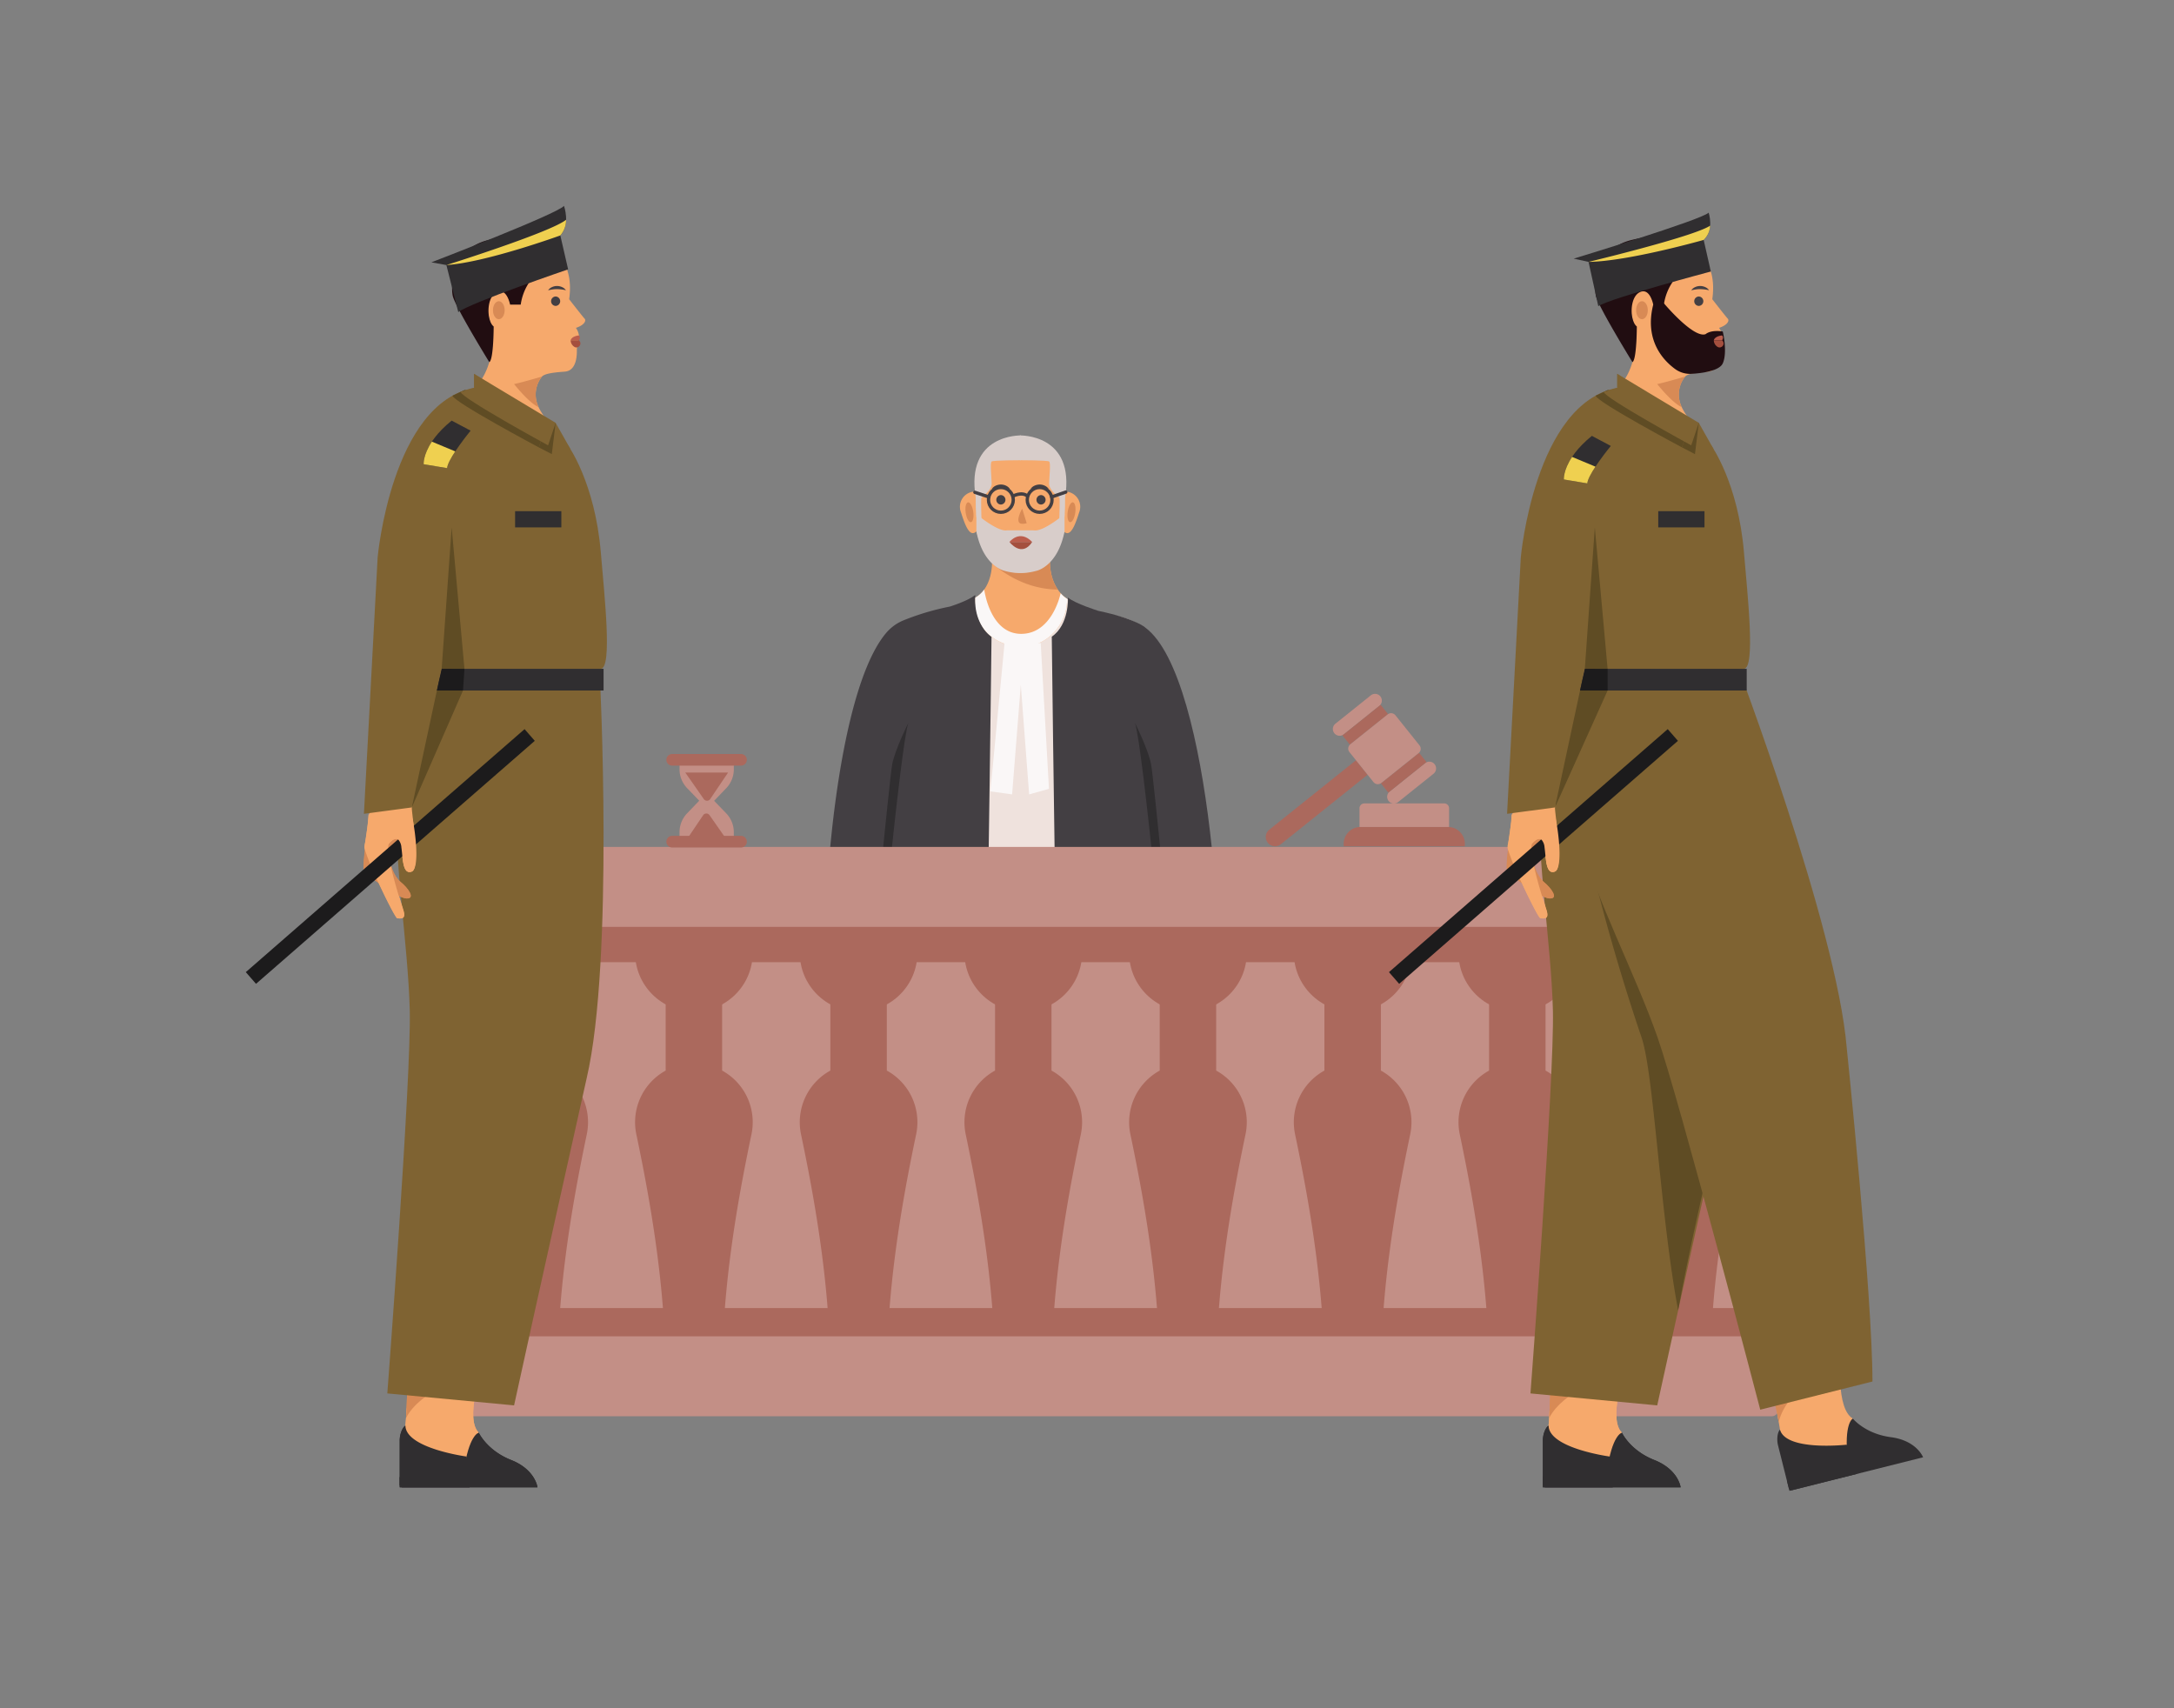 <svg id="Layer_1" data-name="Layer 1" xmlns="http://www.w3.org/2000/svg" viewBox="0 0 700 550"><rect x="0" y="0" width="700" height="550" fill="#808080" stroke="none"/><title>police coming to arrest culprit</title><path d="M287.699,230.255h76.589a14.732,14.732,0,0,1,14.732,14.732v27.689a0,0,0,0,1,0,0H272.967a0,0,0,0,1,0,0v-27.689A14.732,14.732,0,0,1,287.699,230.255Z" fill="#ab695d"/><path d="M389.804,343.739s.858,6.515.126,7.247-10.405,8.373-13.494,8.536-.612-3.341,1.788-5.284,3.376-6.058,3.376-6.058-2.935-5.77-2.668-7.619S389.804,343.739,389.804,343.739Z" fill="#d88a55"/><path d="M380.663,259.104s5.365,35.628,6.097,53.431,3.17,28.046,3.17,30.484-9.755,22.924-10.609,22.924-2.926.61-1.951-2.561,6.341-19.704,4.512-21.741-3.414-2.037-3.902,1.377-.366,8.901-3.292,7.804.122-19.022,0-20.729-1.992-28.94-12.885-51.051l.569-19.957Z" fill="#f6a96c"/><path d="M276.472,259.443s-5.365,35.628-6.097,53.431-3.17,28.046-3.17,30.484,9.755,22.924,10.609,22.924,2.926.61,1.951-2.561-6.341-19.704-4.512-21.741,3.414-2.037,3.902,1.377.366,8.901,3.292,7.804-.122-19.022,0-20.729,1.992-28.94,12.885-51.051l-.569-19.957Z" fill="#f6a96c"/><path d="M279.3,377.989c-3.093-58.312,14.388-98.607,14.388-98.607h69.908s17.478,44.685,15.153,98.607" fill="#302e30"/><line x1="330.879" y1="350.178" x2="326.999" y2="350.178" fill="#302e30"/><path d="M348.448,302.989s11.503,101.309,5.031,129.599" fill="none" stroke="#433f43" stroke-miterlimit="10" stroke-width="0.339"/><path d="M306.445,302.989s-11.503,101.309-5.031,129.599" fill="none" stroke="#433f43" stroke-miterlimit="10" stroke-width="0.339"/><path d="M343.564,192.766a57.614,57.614,0,0,0,15.719,5.487c9.267,1.829,14.267,7.194,18.291,17.437s5.27,28.087,6.49,43.735l-18.623.065-.671,13.145s-.194,6.747-2.064,6.747H295.205c-1.87,0-2.488-6.747-2.488-6.747l-.671-13.145-18.623-.065c1.219-15.648,2.466-33.493,6.49-43.735s9.023-15.608,18.291-17.437a53.182,53.182,0,0,0,15.852-5.853" fill="#efe2dd"/><path d="M319.4,179.13s.997,9.611-5.344,13.269c0,0-1.341,11.218,9.755,14.998s20.12-5.487,19.754-14.632c0,0-6.42-3.516-5.405-14.439Z" fill="#f6a96c"/><path d="M319.443,181.302s8.61,8.474,21.152,8.505v-.001c-1.521-2.231-2.955-5.88-2.435-11.481l-18.76.804a17.667,17.667,0,0,1,.043,2.172Z" fill="#d88a55"/><path d="M359.349,279.382h3.146a2.313,2.313,0,0,0,2.276-1.711l.67-15.374v-19.359S359.008,264.104,359.349,279.382Z" fill="#fea613"/><path d="M292.278,242.938V267.627l.438,10.044a2.313,2.313,0,0,0,2.276,1.711h3.379C298.712,264.104,292.278,242.938,292.278,242.938Z" fill="#fea613"/><line x1="365.441" y1="259.49" x2="365.441" y2="236.353" fill="none" stroke="#433f43" stroke-miterlimit="10" stroke-width="0.339"/><line x1="292.278" y1="259.49" x2="292.278" y2="236.353" fill="none" stroke="#433f43" stroke-miterlimit="10" stroke-width="0.339"/><path d="M319.258,204.991s-2.548,221.016-4.986,224.918-44.385,3.414-44.385,0,12.118-105.74,12.255-106.588-10.547,3.185-14.937-.229c-4.187-3.256-1.012-96.767,18.153-119.336a14.571,14.571,0,0,1,5.391-3.956,81.727,81.727,0,0,1,15.069-4.498s5.852-1.802,8.187-3.739C314.005,191.561,313.596,201.105,319.258,204.991Z" fill="#433f43"/><path d="M267.33,344.078s-.858,6.515-.126,7.247,10.405,8.373,13.494,8.536.612-3.341-1.788-5.284-3.376-6.058-3.376-6.058,2.935-5.77,2.668-7.619S267.33,344.078,267.33,344.078Z" fill="#d88a55"/><path d="M278.974,323.708l2.611,3.289c.02.078.047.18.075.312.718,3.282,3.601,22.799.786,23.856-2.239.84-2.693-2.171-3.001-5.162-.095-.921-.176-1.839-.291-2.642a4.098,4.098,0,0,0-.952-2.459c-.745-.674-1.799-.2-2.95,1.081-.657.732-.386,3.343.285,6.537a.133.133,0,0,0,.01.047c.63,3.015,1.606,6.544,2.479,9.487.098.342.2.674.295.999.644,2.131,1.189,3.851,1.443,4.671.976,3.17-1.097,2.561-1.951,2.561-.102,0-.332-.295-.657-.816-1.104-1.765-3.302-6.141-5.352-10.558a92.059,92.059,0,0,1-4.474-10.829v-.003a3.174,3.174,0,0,1-.125-.718c0-1.866,1.426-8.292,2.425-19.175Z" fill="#f6a96c"/><path d="M282.142,323.32s7.683-82.537,10.335-90.584c0,0-4.207,8.414-5.167,13.169s-7.885,77.714-7.885,77.714S282.431,322.954,282.142,323.32Z" fill="#302e30"/><path d="M338.659,204.991s2.548,221.016,4.986,224.918,44.385,3.414,44.385,0S375.913,324.168,375.776,323.32s10.547,3.185,14.937-.229-.172-104.949-21.913-121.004c0,0-2.832-2.813-15.132-5.41,0,0-7.472-2.341-9.807-4.278C343.862,192.4,344.322,201.105,338.659,204.991Z" fill="#433f43"/><path d="M390.587,344.078s.858,6.515.126,7.247-10.405,8.373-13.494,8.536-.612-3.341,1.788-5.284,3.376-6.058,3.376-6.058-2.935-5.77-2.668-7.619S390.587,344.078,390.587,344.078Z" fill="#d88a55"/><path d="M388.289,324.185c.999,10.883,2.425,17.308,2.425,19.175a3.174,3.174,0,0,1-.125.718v.003a92.059,92.059,0,0,1-4.474,10.829c-2.049,4.417-4.247,8.793-5.352,10.558-.325.522-.555.816-.657.816-.854,0-2.926.61-1.951-2.561.254-.82.799-2.54,1.443-4.671.095-.325.196-.657.295-.999.874-2.943,1.849-6.473,2.479-9.487a.133.133,0,0,0,.01-.047c.671-3.194.942-5.806.285-6.537-1.152-1.28-2.205-1.755-2.95-1.081a4.098,4.098,0,0,0-.952,2.459c-.115.803-.196,1.721-.291,2.642-.308,2.991-.762,6.002-3.001,5.162-2.815-1.057.068-20.574.786-23.856.027-.132.054-.234.075-.312l2.611-3.289Z" fill="#f6a96c"/><path d="M375.776,323.32s-7.683-82.537-10.335-90.584c0,0,4.207,8.414,5.167,13.169s7.885,77.714,7.885,77.714S375.486,322.954,375.776,323.32Z" fill="#302e30"/><path d="M343.564,192.766a8.696,8.696,0,0,1-2.052-1.775c0,0-2.604,13.105-12.722,13.089-10.119-.016-11.88-14.273-11.88-14.273l-0,0a9.159,9.159,0,0,1-2.854,2.592s-1.341,11.218,9.755,14.998S343.93,201.911,343.564,192.766Z" fill="#faf7f7"/><polygon points="323.515 206.394 318.894 254.793 325.885 255.768 328.683 220.488 331.368 255.768 337.754 253.98 335.098 207.059 323.515 206.394" fill="#faf7f7"/><path d="M343.651,158.321a1.234,1.234,0,0,0-.495.112c-1.718-8.863-7.611-15.395-14.619-15.395-7.03,0-12.938,6.572-14.636,15.476a1.289,1.289,0,0,0-.65-.193,4.903,4.903,0,0,0-3.821,6.666c1.116,3.508,2.294,6.666,3.821,6.666a1.565,1.565,0,0,0,1.127-.584c2.155,7.845,7.68,13.428,14.159,13.428,6.442,0,11.939-5.52,14.121-13.295a1.47,1.47,0,0,0,.993.451c1.527,0,2.705-3.158,3.821-6.666A4.903,4.903,0,0,0,343.651,158.321Z" fill="#f6a96c"/><path d="M335.197,162.447a1.525,1.525,0,0,0,0-3.048,1.525,1.525,0,0,0,0,3.048Z" fill="#433f43"/><path d="M322.271,162.447a1.525,1.525,0,0,0,0-3.048,1.525,1.525,0,0,0,0,3.048Z" fill="#433f43"/><path d="M329.129,163.768s-2.762,4.796,0,4.878a4.449,4.449,0,0,0,1.454-.198" fill="#d88a55"/><path d="M331.864,157.373a3.001,3.001,0,0,1,1.267-1.017,3.9,3.9,0,0,1,1.617-.353,3.764,3.764,0,0,1,1.621.355,3.192,3.192,0,0,1,1.267,1.014c-.552-.076-1.023-.199-1.5-.256a8.404,8.404,0,0,0-1.385-.098A14.017,14.017,0,0,0,331.864,157.373Z" fill="#433f43"/><path d="M319.385,157.373a3.001,3.001,0,0,1,1.267-1.017,3.9,3.9,0,0,1,1.617-.353,3.764,3.764,0,0,1,1.621.355,3.192,3.192,0,0,1,1.267,1.014c-.552-.076-1.023-.199-1.5-.256a8.404,8.404,0,0,0-1.385-.098A14.017,14.017,0,0,0,319.385,157.373Z" fill="#433f43"/><ellipse cx="345.002" cy="164.93" rx="3.231" ry="1.227" transform="translate(132.379 482.765) rotate(-81.769)" fill="#d88a55"/><ellipse cx="312.155" cy="164.93" rx="1.227" ry="3.231" transform="translate(-20.397 46.389) rotate(-8.231)" fill="#d88a55"/><path d="M333.282,170.796s-.45-.044-.692-.044h-8.278a2.297,2.297,0,0,0-.444.044h0c-3.173.044-9.489-5.285-9.489-5.285v5.558c1.581,8.107,5.521,11.122,7.644,12.183a9.482,9.482,0,0,0,1.016.426,3.974,3.974,0,0,0,.392.112v-0a18.82,18.82,0,0,0,10.287-.004l0.0.005s6.839-1.371,9.053-12.721v-5.558S336.455,170.84,333.282,170.796Z" fill="#d8cdca"/><path d="M314.164,160.194s-.058,6.009.347,6.702,1.502,0,1.502,0-.231-6.529,0-6.702,3.351-2.369,3.293-4.565-.576-6.645.001-7.049,9.417-.404,9.417-.404v-7.974S310.812,139.625,314.164,160.194Z" fill="#d8cdca"/><path d="M342.946,160.194s.058,6.009-.347,6.702-1.502,0-1.502,0,.231-6.529,0-6.702-3.351-2.369-3.293-4.565.576-6.645-.001-7.049-9.417-.404-9.417-.404v-7.974S346.297,139.625,342.946,160.194Z" fill="#d8cdca"/><path d="M325.035,174.498s3.252-4.227,7.316,0Z" fill="#bb5d4c"/><path d="M325.035,174.498s3.902,5.203,7.316,0Z" fill="#a44f3e"/><circle cx="322.271" cy="160.94" r="3.99" fill="none" stroke="#433f43" stroke-miterlimit="10" stroke-width="1.069"/><circle cx="334.75" cy="160.94" r="3.99" fill="none" stroke="#433f43" stroke-miterlimit="10" stroke-width="1.069"/><path d="M326.09,159.783s2.902-1.68,4.841,0" fill="none" stroke="#433f43" stroke-miterlimit="10" stroke-width="1.069"/><line x1="338.623" y1="159.995" x2="343.156" y2="158.434" fill="none" stroke="#433f43" stroke-linecap="round" stroke-miterlimit="10" stroke-width="1.069"/><line x1="318.397" y1="159.995" x2="313.902" y2="158.515" fill="none" stroke="#433f43" stroke-linecap="round" stroke-miterlimit="10" stroke-width="1.069"/><circle cx="156.678" cy="266.018" r="17.181" fill="#ab695d"/><circle cx="555.309" cy="266.018" r="17.181" fill="#ab695d"/><rect x="148.588" y="287.826" width="414.811" height="162.11" fill="#c38f86"/><circle cx="170.4" cy="306.764" r="18.938" fill="#ab695d"/><path d="M189.339,361.306a18.931,18.931,0,0,0-9.848-16.614V310.552H161.31v34.14a18.963,18.963,0,0,0-9.442,20.532c5.398,25.646,9.442,51.559,9.442,77.767v6.945h18.181v-6.945c0-26.208,4.044-52.121,9.442-77.767A19.006,19.006,0,0,0,189.339,361.306Z" fill="#ab695d"/><circle cx="223.427" cy="306.764" r="18.938" fill="#ab695d"/><path d="M242.365,361.306a18.931,18.931,0,0,0-9.848-16.614V310.552H214.337v34.14a18.963,18.963,0,0,0-9.442,20.532c5.398,25.646,9.442,51.559,9.442,77.767v6.945h18.181v-6.945c0-26.208,4.044-52.121,9.442-77.767A19.006,19.006,0,0,0,242.365,361.306Z" fill="#ab695d"/><circle cx="276.454" cy="306.764" r="18.938" fill="#ab695d"/><path d="M295.392,361.306a18.931,18.931,0,0,0-9.848-16.614V310.552H267.363v34.14a18.963,18.963,0,0,0-9.442,20.532c5.398,25.646,9.442,51.559,9.442,77.767v6.945H285.544v-6.945c0-26.208,4.044-52.121,9.442-77.767A19.006,19.006,0,0,0,295.392,361.306Z" fill="#ab695d"/><circle cx="329.48" cy="306.764" r="18.938" fill="#ab695d"/><path d="M348.418,361.306a18.931,18.931,0,0,0-9.848-16.614V310.552H320.39v34.14a18.963,18.963,0,0,0-9.442,20.532c5.398,25.646,9.442,51.559,9.442,77.767v6.945h18.181v-6.945c0-26.208,4.044-52.121,9.442-77.767A19.006,19.006,0,0,0,348.418,361.306Z" fill="#ab695d"/><circle cx="382.507" cy="306.764" r="18.938" fill="#ab695d"/><path d="M401.445,361.306a18.931,18.931,0,0,0-9.848-16.614V310.552H373.417v34.14a18.963,18.963,0,0,0-9.442,20.532c5.398,25.646,9.442,51.559,9.442,77.767v6.945h18.181v-6.945c0-26.208,4.044-52.121,9.442-77.767A19.006,19.006,0,0,0,401.445,361.306Z" fill="#ab695d"/><circle cx="435.533" cy="306.764" r="18.938" fill="#ab695d"/><path d="M454.472,361.306a18.931,18.931,0,0,0-9.848-16.614V310.552H426.443v34.14a18.963,18.963,0,0,0-9.442,20.532c5.398,25.646,9.442,51.559,9.442,77.767v6.945h18.181v-6.945c0-26.208,4.044-52.121,9.442-77.767A19.006,19.006,0,0,0,454.472,361.306Z" fill="#ab695d"/><circle cx="488.56" cy="306.764" r="18.938" fill="#ab695d"/><path d="M507.498,361.306a18.931,18.931,0,0,0-9.848-16.614V310.552H479.47v34.14a18.963,18.963,0,0,0-9.442,20.532c5.398,25.646,9.442,51.559,9.442,77.767v6.945h18.181v-6.945c0-26.208,4.044-52.121,9.442-77.767A19.006,19.006,0,0,0,507.498,361.306Z" fill="#ab695d"/><circle cx="541.587" cy="306.764" r="18.938" fill="#ab695d"/><path d="M560.525,361.306a18.931,18.931,0,0,0-9.848-16.614V310.552H532.496v34.14a18.963,18.963,0,0,0-9.442,20.532c5.398,25.646,9.442,51.559,9.442,77.767v6.945H550.677v-6.945c0-26.208,4.044-52.121,9.442-77.767A19.006,19.006,0,0,0,560.525,361.306Z" fill="#ab695d"/><rect x="148.588" y="290.856" width="414.811" height="18.938" fill="#ab695d"/><rect x="148.588" y="421.15" width="414.811" height="25.756" fill="#ab695d"/><rect x="139.498" y="272.676" width="432.992" height="25.756" rx="2" fill="#c38f86"/><rect x="139.498" y="430.241" width="432.992" height="25.756" rx="2" fill="#c38f86"/><path d="M436.607,244.772,408.683,267.141a2.991,2.991,0,1,0,3.742,4.668l27.921-22.37" fill="#ab695d"/><path d="M447.124,257.902a2.181,2.181,0,0,1,.338-3.06l11.402-9.13A2.177,2.177,0,0,1,461.587,249.11l-11.402,9.13a2.173,2.173,0,0,1-3.06-.338Zm0,0" fill="#c38f86"/><path d="M447.018,255.197l-2.388-2.986,12.287-9.842,2.392,2.986Zm12.291-9.842" fill="#ab695d"/><path d="M429.642,236.075a2.173,2.173,0,0,0,3.06.338l11.401-9.13a2.177,2.177,0,1,0-2.722-3.398l-11.401,9.13a2.179,2.179,0,0,0-.338,3.06Zm0,0" fill="#c38f86"/><path d="M444.547,226.928l2.392,2.986-12.29,9.842-2.393-2.986Zm-12.291,9.842" fill="#ab695d"/><path d="M434.5,242.145a1.778,1.778,0,0,1,.276-2.495l12.034-9.636a1.774,1.774,0,0,1,2.492.275l7.758,9.684a1.774,1.774,0,0,1-.275,2.49l-12.034,9.636a1.774,1.774,0,0,1-2.492-.275l-7.758-9.68Zm0,0" fill="#c38f86"/><path d="M432.649,271.702a5.444,5.444,0,0,1,5.448-5.448h28.129a5.449,5.449,0,0,1,5.448,5.448v.801H432.649Zm0,.801" fill="#ab695d"/><path d="M437.739,260.231a1.56,1.56,0,0,1,1.562-1.562h25.719a1.562,1.562,0,0,1,1.564,1.562v6.023H437.739Zm0,6.023" fill="#c38f86"/><path d="M236.277,247.715v-3.078H218.805v3.064a8.736,8.736,0,0,0,2.447,6.064l3.888,4.033-3.906,4.074a8.736,8.736,0,0,0-2.43,6.046v3.078h17.472v-3.064a8.736,8.736,0,0,0-2.447-6.064l-3.888-4.033,3.906-4.074A8.736,8.736,0,0,0,236.277,247.715Z" fill="#c38f86"/><path d="M220.652,270.995l5.748-8.526a1.248,1.248,0,0,1,2.058-.017l5.972,8.544Z" fill="#ab695d"/><path d="M234.43,248.739l-5.748,8.526a1.248,1.248,0,0,1-2.058.017l-5.972-8.544Z" fill="#ab695d"/><path d="M238.598,246.509H216.433a1.872,1.872,0,1,1,0-3.744h22.164a1.872,1.872,0,0,1,0,3.744Z" fill="#ab695d"/><path d="M238.598,272.866H216.433a1.872,1.872,0,0,1,0-3.744h22.164a1.872,1.872,0,0,1,0,3.744Z" fill="#ab695d"/><path d="M541.143,478.875s-.652-5.705-8.476-8.802-10.432-8.802-10.432-8.802l-23.99,1.013-.787,12.679h.226a.906.906,0,0,0-.906.906v2.101a.906.906,0,0,0,.906.906Z" fill="#302e30"/><path d="M523.248,441.068s-5.578,15.801-1.013,20.203c0,0-3.239.616-4.869,12.841l-19.908.851s-.386-3.864.787-12.679c.346-2.598.584-5.21.689-7.829l1.673-12.003Z" fill="#f6a96c"/><path d="M498.821,456.551l-0-.004c.046-.697.086-1.394.114-2.092L499.414,442.525h19.235S503.212,447.845,498.821,456.551Z" fill="#d88a55"/><path d="M518.284,468.951s-19.478-2.612-19.665-9.924c0,0-.688.295-1.292,1.843a8.408,8.408,0,0,0-.548,3.061V478.875h22.499Z" fill="#302e30"/><path d="M541.143,478.875s-.652-5.705-8.476-8.802-10.432-8.802-10.432-8.802l-23.99,1.013-.787,12.679h.226a.906.906,0,0,0-.906.906v2.101a.906.906,0,0,0,.906.906Z" fill="#302e30"/><path d="M523.248,441.068s-5.578,15.801-1.013,20.203c0,0-3.239.616-4.869,12.841l-19.908.851s-.386-3.864.787-12.679c.346-2.598.584-5.21.689-7.829l1.673-12.003Z" fill="#f6a96c"/><path d="M498.821,456.551l-0-.004c.046-.697.086-1.394.114-2.092L499.414,442.525h19.235S503.212,447.845,498.821,456.551Z" fill="#d88a55"/><path d="M518.284,468.951s-19.478-2.612-19.665-9.924c0,0-.688.295-1.292,1.843a8.408,8.408,0,0,0-.548,3.061V478.875h22.499Z" fill="#302e30"/><path d="M561.222,217.476s4.603,91.818-4.243,129.684c0,0-17.754,79.415-23.371,105.327l-40.817-3.852s7.746-101.821,7.225-123.273-5.404-50.496-3.92-65.487,13.998-45.799,13.998-45.799Z" fill="#7f6332"/><path d="M528.543,333.979a656.564,656.564,0,0,1-18.143-63.995c-2.297-10.585-1.681-30.703-1.153-41.173.893-2.589,49.885-1.358,52.645,6.526.845,28.636,1.496,84.387-4.914,111.824,0,0-11.043,43.918-16.636,74.714C534.617,391.702,532.495,345.273,528.543,333.979Z" fill="#5f4c24"/><polygon points="561.536 210.041 561.536 215.333 510.295 215.333 510.295 210.004 561.536 210.041" fill="#f6a96c"/><path d="M619.21,469.198s-2.022-5.375-10.364-6.474-12.262-5.997-12.262-5.997l-23.021,6.824,2.324,12.489.22-.055a.906.906,0,0,0-.658,1.099l.512,2.038a.906.906,0,0,0,1.099.658Z" fill="#302e30"/><path d="M592.648,436.886s-1.562,16.684,3.936,19.841c0,0-2.992,1.386-1.596,13.64l-19.101,5.673s-1.316-3.653-2.324-12.489c-.297-2.604-.702-5.195-1.237-7.761L571.026,443.741Z" fill="#f6a96c"/><path d="M572.726,457.851l-.001-.004q-.187-1.031-.399-2.057L569.886,444.102l18.656-4.683S574.865,448.338,572.726,457.851Z" fill="#d88a55"/><path d="M594.623,465.139s-19.528,2.209-21.49-4.837c0,0-.595.454-.805,2.102a8.408,8.408,0,0,0,.213,3.103L576.181,480l21.821-5.478Z" fill="#302e30"/><path d="M558.795,212.505s32.595,85.961,35.814,124.713c0,0,8.301,79.903,8.301,107.583l-36.133,9.071S540.792,354.233,533.704,333.979s-20.66-46.392-23.855-61.114-.753-47.884-.753-47.884Z" fill="#7f6332"/><path d="M485.627,273.556s-.854,6.488-.125,7.216,10.361,8.338,13.437,8.5.609-3.327-1.781-5.262-3.361-6.032-3.361-6.032,2.923-5.746,2.656-7.587S485.627,273.556,485.627,273.556Z" fill="#d88a55"/><path d="M494.729,189.278s-5.343,35.478-6.071,53.206-3.157,27.927-3.157,30.356,9.714,22.828,10.564,22.828,2.914.607,1.943-2.55-6.314-19.621-4.493-21.649,3.4-2.028,3.886,1.371.364,8.864,3.278,7.771-.121-18.942,0-20.642,1.983-28.818,12.83-50.836l-.567-19.872Z" fill="#f6a96c"/><path d="M550.972,143.39s8.673,11.895,10.565,34.488c1.159,13.847,3.764,37.212,0,37.455s-51.241,0-51.241,0L500.679,259.968l-15.42,2.051,4.416-82.569s4.465-49.61,31.062-54.577Z" fill="#7f6332"/><path d="M542.593,78.368s10.847,3.4,8.742,17.971c0,0,4.432,5.707,4.978,6.253s.121,2.003-2.793,2.975a5.583,5.583,0,0,1,.971,2.428c0,1.032-.668,3.643-.668,4.675s.182,6.678-3.886,6.982-6.435.668-7.346,1.579a9.149,9.149,0,0,0-1.457,8.985c1.579,4.493,9.835,13.174,9.835,13.174s-16.271-2.611-30.234-18.517c0,0,6.435-4.549,6.071-18.634,0,0-5.041-12.749.787-15.056a10.25,10.25,0,0,1,4.799,6.613l-3.703-14.061A61.412,61.412,0,0,1,542.593,78.368Z" fill="#f6a96c"/><path d="M485.547,273.554s-.854,6.488-.125,7.216,10.361,8.338,13.437,8.5.609-3.327-1.781-5.262-3.361-6.032-3.361-6.032,2.923-5.746,2.656-7.587S485.547,273.554,485.547,273.554Z" fill="#d88a55"/><path d="M496.531,262.019l2.176,2.74c.02.078.047.179.074.31.715,3.268,4.621,14.488,1.818,15.541-2.229.836-2.681-2.162-2.988-5.14-.094-.917-.175-1.831-.29-2.631a4.081,4.081,0,0,0-.948-2.449c-.742-.671-1.791-.199-2.938,1.076-.654.729-.385,3.329.283,6.51a.132.132,0,0,0,.01.047c.627,3.002,1.599,6.516,2.469,9.447.098.341.199.671.293.995.641,2.122,1.184,3.835,1.437,4.651.971,3.157-1.093,2.55-1.943,2.55-.101,0-.331-.293-.654-.813-1.1-1.757-3.289-6.115-5.329-10.513a91.671,91.671,0,0,1-4.456-10.783v-.003a3.161,3.161,0,0,1-.125-.715c0-1.858.36.22,1.355-10.617Z" fill="#f6a96c"/><line x1="538.628" y1="236.64" x2="448.87" y2="314.88" fill="none" stroke="#1c1b1c" stroke-miterlimit="10" stroke-width="5"/><path d="M496.531,262.019l4.359,1.561c.02.078.047.179.074.31.715,3.268,2.438,15.667-.365,16.72-2.229.836-2.681-2.162-2.988-5.14-.094-.917-.175-1.831-.29-2.631a4.081,4.081,0,0,0-.948-2.449c-.742-.671-1.791-.199-2.938,1.076-.654.729-7.653,1.593-6.658-9.244Z" fill="#f6a96c"/><path d="M546.987,98.496a1.519,1.519,0,0,0,0-3.036,1.519,1.519,0,0,0,0,3.036Z" fill="#433f43"/><path d="M550.306,93.444a13.959,13.959,0,0,0-2.875-.353,8.369,8.369,0,0,0-1.379.098c-.475.056-.944.179-1.493.255a3.178,3.178,0,0,1,1.262-1.01,3.748,3.748,0,0,1,1.614-.354,3.883,3.883,0,0,1,1.61.351A2.99,2.99,0,0,1,550.306,93.444Z" fill="#433f43"/><ellipse cx="528.691" cy="99.876" rx="1.882" ry="2.898" fill="#d88a55"/><path d="M541.498,131.084c-3.145-1.388-7.89-7.425-7.89-7.425,2.874-.607,8.985-2.428,8.985-2.428a9.402,9.402,0,0,0-1.096,9.853Z" fill="#d88a55"/><path d="M548.499,82.776s-12.589-1.449-11.925.873,3.649,4.81,1.659,7.629a17.313,17.313,0,0,0-2.488,6.8h-3.423s-1.055-5.639-4.372-3.98-3.233,9.194-.911,11.019c0,0-.02,10.716-1.415,11.476,0,0-11.201-18.175-11.789-21.443-.729-4.047.183-14.983,11.213-17.803S544.601,77.137,548.499,82.776Z" fill="#210d11"/><path d="M532.394,97.796l1.44-1.406,1.838,1.163s9.553,11.454,13.497,10.036c1.968-1.555,5.543-.854,5.543-.854s1.599,6.677,0,10.251c-1.093,2.444-6.616,3.163-9.998,3.373a8.208,8.208,0,0,1-5.354-1.553C535.536,116.014,529.308,109.469,532.394,97.796Z" fill="#210d11"/><path d="M554.493,107.995s-2.368.182-2.671,1.579h2.671S555.161,108.663,554.493,107.995Z" fill="#bb5d4c"/><path d="M551.822,109.574a2.519,2.519,0,0,0,1.361,2.19,1.285,1.285,0,0,0,1.622-1.807,1.806,1.806,0,0,0-.312-.383Z" fill="#a44f3e"/><polygon points="510.295 215.333 513.509 169.8 517.631 215.367 510.295 215.333" fill="#5f4c24"/><path d="M514.625,98.564l-3.136-14.242L506.706,83.268s41.223-12.492,43.459-14.805c0,0,1.889,5.61-1.605,8.785l2.308,10.171S518.914,95.882,514.625,98.564Z" fill="#302e30"/><path d="M548.56,77.248a6.711,6.711,0,0,0,2.078-4.593c-5.128,3.498-39.15,11.666-39.15,11.666C524.354,84.139,548.56,77.248,548.56,77.248Z" fill="#efd050"/><path d="M520.737,124.873v-4.497s22.307,15.225,26.25,15.765l4.834,8.557S530.685,139.346,520.737,124.873Z" fill="#7f6332"/><path d="M543.999,136.794l-2.428,7.25s-27.6-14.698-27.779-16.655l3.958-1.862Z" fill="#5f4c24"/><rect x="533.933" y="164.58" width="14.891" height="5.22" fill="#302e30"/><polygon points="562.419 222.329 508.754 222.329 510.295 215.333 562.419 215.333 562.419 222.329" fill="#302e30"/><polygon points="541.571 144.044 545.754 146.211 546.987 136.14 542.221 142.105 541.571 144.044" fill="#5f4c24"/><path d="M546.987,136.14l-2.428,7.25s-28.01-15.276-28.189-17.233l4.368-1.284v-4.497Z" fill="#7f6332"/><polygon points="500.679 259.968 517.631 222.329 508.754 222.329 500.679 259.968" fill="#5f4c24"/><polygon points="510.295 215.333 517.631 215.367 517.631 222.329 508.754 222.329 510.295 215.333" fill="#1c1b1c"/><path d="M503.541,154.374s-.501-6.3,9.019-14.04l6.101,3.24s-7.385,9-7.562,12.06Z" fill="#302e30"/><path d="M506.193,147.108c-2.883,4.328-2.652,7.267-2.652,7.267l7.558,1.26c.069-1.19,1.231-3.278,2.622-5.386Z" fill="#efd050"/><path d="M173.063,478.875s-.652-5.705-8.476-8.802-10.432-8.802-10.432-8.802L130.165,462.284l-.787,12.679h.226a.906.906,0,0,0-.906.906v2.101a.906.906,0,0,0,.906.906Z" fill="#302e30"/><path d="M155.168,441.068s-5.578,15.801-1.013,20.203c0,0-3.239.616-4.869,12.841l-19.908.851s-.386-3.864.787-12.679c.346-2.598.584-5.21.689-7.829l1.673-12.003Z" fill="#f6a96c"/><path d="M130.741,456.551l-0-.004c.046-.697.086-1.394.114-2.092L131.334,442.525h19.235S135.132,447.845,130.741,456.551Z" fill="#d88a55"/><path d="M150.204,468.951s-19.478-2.612-19.665-9.924c0,0-.688.295-1.292,1.843a8.408,8.408,0,0,0-.548,3.061V478.875h22.499Z" fill="#302e30"/><path d="M173.063,478.875s-.652-5.705-8.476-8.802-10.432-8.802-10.432-8.802L130.165,462.284l-.787,12.679h.226a.906.906,0,0,0-.906.906v2.101a.906.906,0,0,0,.906.906Z" fill="#302e30"/><path d="M155.168,441.068s-5.578,15.801-1.013,20.203c0,0-3.239.616-4.869,12.841l-19.908.851s-.386-3.864.787-12.679c.346-2.598.584-5.21.689-7.829l1.673-12.003Z" fill="#f6a96c"/><path d="M130.741,456.551l-0-.004c.046-.697.086-1.394.114-2.092L131.334,442.525h19.235S135.132,447.845,130.741,456.551Z" fill="#d88a55"/><path d="M150.204,468.951s-19.478-2.612-19.665-9.924c0,0-.688.295-1.292,1.843a8.408,8.408,0,0,0-.548,3.061V478.875h22.499Z" fill="#302e30"/><path d="M193.142,217.476s4.603,91.818-4.243,129.684c0,0-17.754,79.415-23.371,105.327l-40.817-3.852s7.746-101.821,7.225-123.273-5.404-50.496-3.92-65.487,13.998-45.799,13.998-45.799Z" fill="#7f6332"/><polygon points="193.456 210.041 193.456 215.333 142.215 215.333 142.215 210.004 193.456 210.041" fill="#f6a96c"/><path d="M117.547,273.556s-.854,6.488-.125,7.216,10.361,8.338,13.437,8.5.609-3.327-1.781-5.262-3.361-6.032-3.361-6.032,2.923-5.746,2.656-7.587S117.547,273.556,117.547,273.556Z" fill="#d88a55"/><path d="M126.649,189.278s-5.343,35.478-6.071,53.206-3.157,27.927-3.157,30.356,9.714,22.828,10.564,22.828,2.914.607,1.943-2.55-6.314-19.621-4.493-21.649,3.4-2.028,3.886,1.371.364,8.864,3.278,7.771-.121-18.942,0-20.642,1.983-28.818,12.83-50.836l-.567-19.872Z" fill="#f6a96c"/><path d="M182.892,143.39s8.673,11.895,10.565,34.488c1.159,13.847,3.764,37.212,0,37.455s-51.241,0-51.241,0l-9.616,44.635-15.42,2.051,4.416-82.569s4.465-49.61,31.062-54.577Z" fill="#7f6332"/><path d="M174.513,78.368s10.847,3.4,8.742,17.971c0,0,4.432,5.707,4.978,6.253s.121,2.003-2.793,2.975a5.583,5.583,0,0,1,.971,2.428c0,1.032-.668,3.643-.668,4.675s.182,6.678-3.886,6.982-6.435.668-7.346,1.579a9.149,9.149,0,0,0-1.457,8.985c1.579,4.493,9.835,13.174,9.835,13.174s-16.271-2.611-30.234-18.517c0,0,6.435-4.549,6.071-18.634,0,0-5.041-12.749.787-15.056A10.25,10.25,0,0,1,164.314,97.796l-3.703-14.061A61.412,61.412,0,0,1,174.513,78.368Z" fill="#f6a96c"/><path d="M117.467,273.554s-.854,6.488-.125,7.216,10.361,8.338,13.437,8.5.609-3.327-1.781-5.262-3.361-6.032-3.361-6.032,2.923-5.746,2.656-7.587S117.467,273.554,117.467,273.554Z" fill="#d88a55"/><path d="M128.451,262.019l2.176,2.74c.02.078.047.179.074.31.715,3.268,4.621,14.488,1.818,15.541-2.229.836-2.681-2.162-2.988-5.14-.094-.917-.175-1.831-.29-2.631a4.08,4.08,0,0,0-.948-2.449c-.742-.671-1.791-.199-2.938,1.076-.654.729-.385,3.329.283,6.51a.132.132,0,0,0,.01.047c.627,3.002,1.599,6.516,2.469,9.447.098.341.199.671.293.995.641,2.122,1.184,3.835,1.437,4.651.971,3.157-1.093,2.55-1.943,2.55-.101,0-.331-.293-.654-.813-1.1-1.757-3.289-6.115-5.329-10.513a91.671,91.671,0,0,1-4.456-10.783v-.003a3.161,3.161,0,0,1-.125-.715c0-1.858.36.22,1.355-10.617Z" fill="#f6a96c"/><line x1="170.548" y1="236.64" x2="80.79" y2="314.88" fill="none" stroke="#1c1b1c" stroke-miterlimit="10" stroke-width="5"/><path d="M128.451,262.019l4.359,1.561c.02.078.047.179.074.31.715,3.268,2.438,15.667-.365,16.72-2.229.836-2.681-2.162-2.988-5.14-.094-.917-.175-1.831-.29-2.631a4.08,4.08,0,0,0-.948-2.449c-.742-.671-1.791-.199-2.938,1.076-.654.729-7.653,1.593-6.658-9.244Z" fill="#f6a96c"/><path d="M178.907,98.496a1.519,1.519,0,0,0,0-3.036,1.519,1.519,0,0,0,0,3.036Z" fill="#433f43"/><path d="M182.226,93.444a13.957,13.957,0,0,0-2.875-.353,8.371,8.371,0,0,0-1.379.098c-.475.056-.944.179-1.493.255a3.179,3.179,0,0,1,1.262-1.01,3.747,3.747,0,0,1,1.614-.354,3.882,3.882,0,0,1,1.61.351A2.987,2.987,0,0,1,182.226,93.444Z" fill="#433f43"/><ellipse cx="160.611" cy="99.876" rx="1.882" ry="2.898" fill="#d88a55"/><path d="M173.418,131.084c-3.145-1.388-7.89-7.425-7.89-7.425,2.874-.607,8.985-2.428,8.985-2.428a9.402,9.402,0,0,0-1.096,9.853Z" fill="#d88a55"/><path d="M180.419,82.776s-12.589-1.449-11.925.873,3.649,4.81,1.659,7.629a17.313,17.313,0,0,0-2.488,6.8h-3.423s-1.055-5.639-4.372-3.98-3.233,9.194-.911,11.019c0,0-.02,10.716-1.415,11.476,0,0-11.201-18.175-11.789-21.443-.729-4.047.183-14.983,11.213-17.803S176.521,77.137,180.419,82.776Z" fill="#210d11"/><path d="M186.413,107.995s-2.368.182-2.671,1.579H186.413S187.081,108.663,186.413,107.995Z" fill="#bb5d4c"/><path d="M183.742,109.574a2.519,2.519,0,0,0,1.361,2.19,1.285,1.285,0,0,0,1.622-1.807,1.806,1.806,0,0,0-.312-.383Z" fill="#a44f3e"/><polygon points="142.215 215.333 145.429 169.8 149.551 215.367 142.215 215.333" fill="#5f4c24"/><path d="M147.555,100.48l-3.823-15.141-4.828-.883S179.474,68.882,181.594,66.28c0,0,2.159,5.929-1.177,9.524l2.512,10.92S151.71,97.375,147.555,100.48Z" fill="#302e30"/><path d="M180.417,75.804a7.531,7.531,0,0,0,1.853-5.044c-4.952,4.027-38.538,14.579-38.538,14.579C156.574,84.472,180.417,75.804,180.417,75.804Z" fill="#efd050"/><path d="M152.657,124.873v-4.497s22.307,15.225,26.25,15.765l4.834,8.557S162.605,139.346,152.657,124.873Z" fill="#7f6332"/><path d="M175.919,136.794l-2.428,7.25s-27.6-14.698-27.779-16.655l3.958-1.862Z" fill="#5f4c24"/><path d="M136.41,149.46s-.501-6.3,9.019-14.04l6.101,3.24s-7.385,9-7.562,12.06Z" fill="#302e30"/><polygon points="194.339 222.329 140.674 222.329 142.215 215.333 194.339 215.333 194.339 222.329" fill="#302e30"/><polygon points="173.491 144.044 177.674 146.211 178.907 136.14 174.141 142.105 173.491 144.044" fill="#5f4c24"/><path d="M178.907,136.14l-2.428,7.25s-28.01-15.276-28.189-17.233l4.368-1.284v-4.497Z" fill="#7f6332"/><polygon points="132.599 259.968 140.674 222.329 149.081 222.329 132.599 259.968" fill="#5f4c24"/><polygon points="140.674 222.329 142.215 215.333 149.551 215.367 149.081 222.329 140.674 222.329" fill="#1c1b1c"/><rect x="165.853" y="164.58" width="14.891" height="5.22" fill="#302e30"/><path d="M139.062,142.194c-2.883,4.328-2.652,7.267-2.652,7.267l7.558,1.26c.069-1.19,1.231-3.278,2.622-5.386Z" fill="#efd050"/></svg>